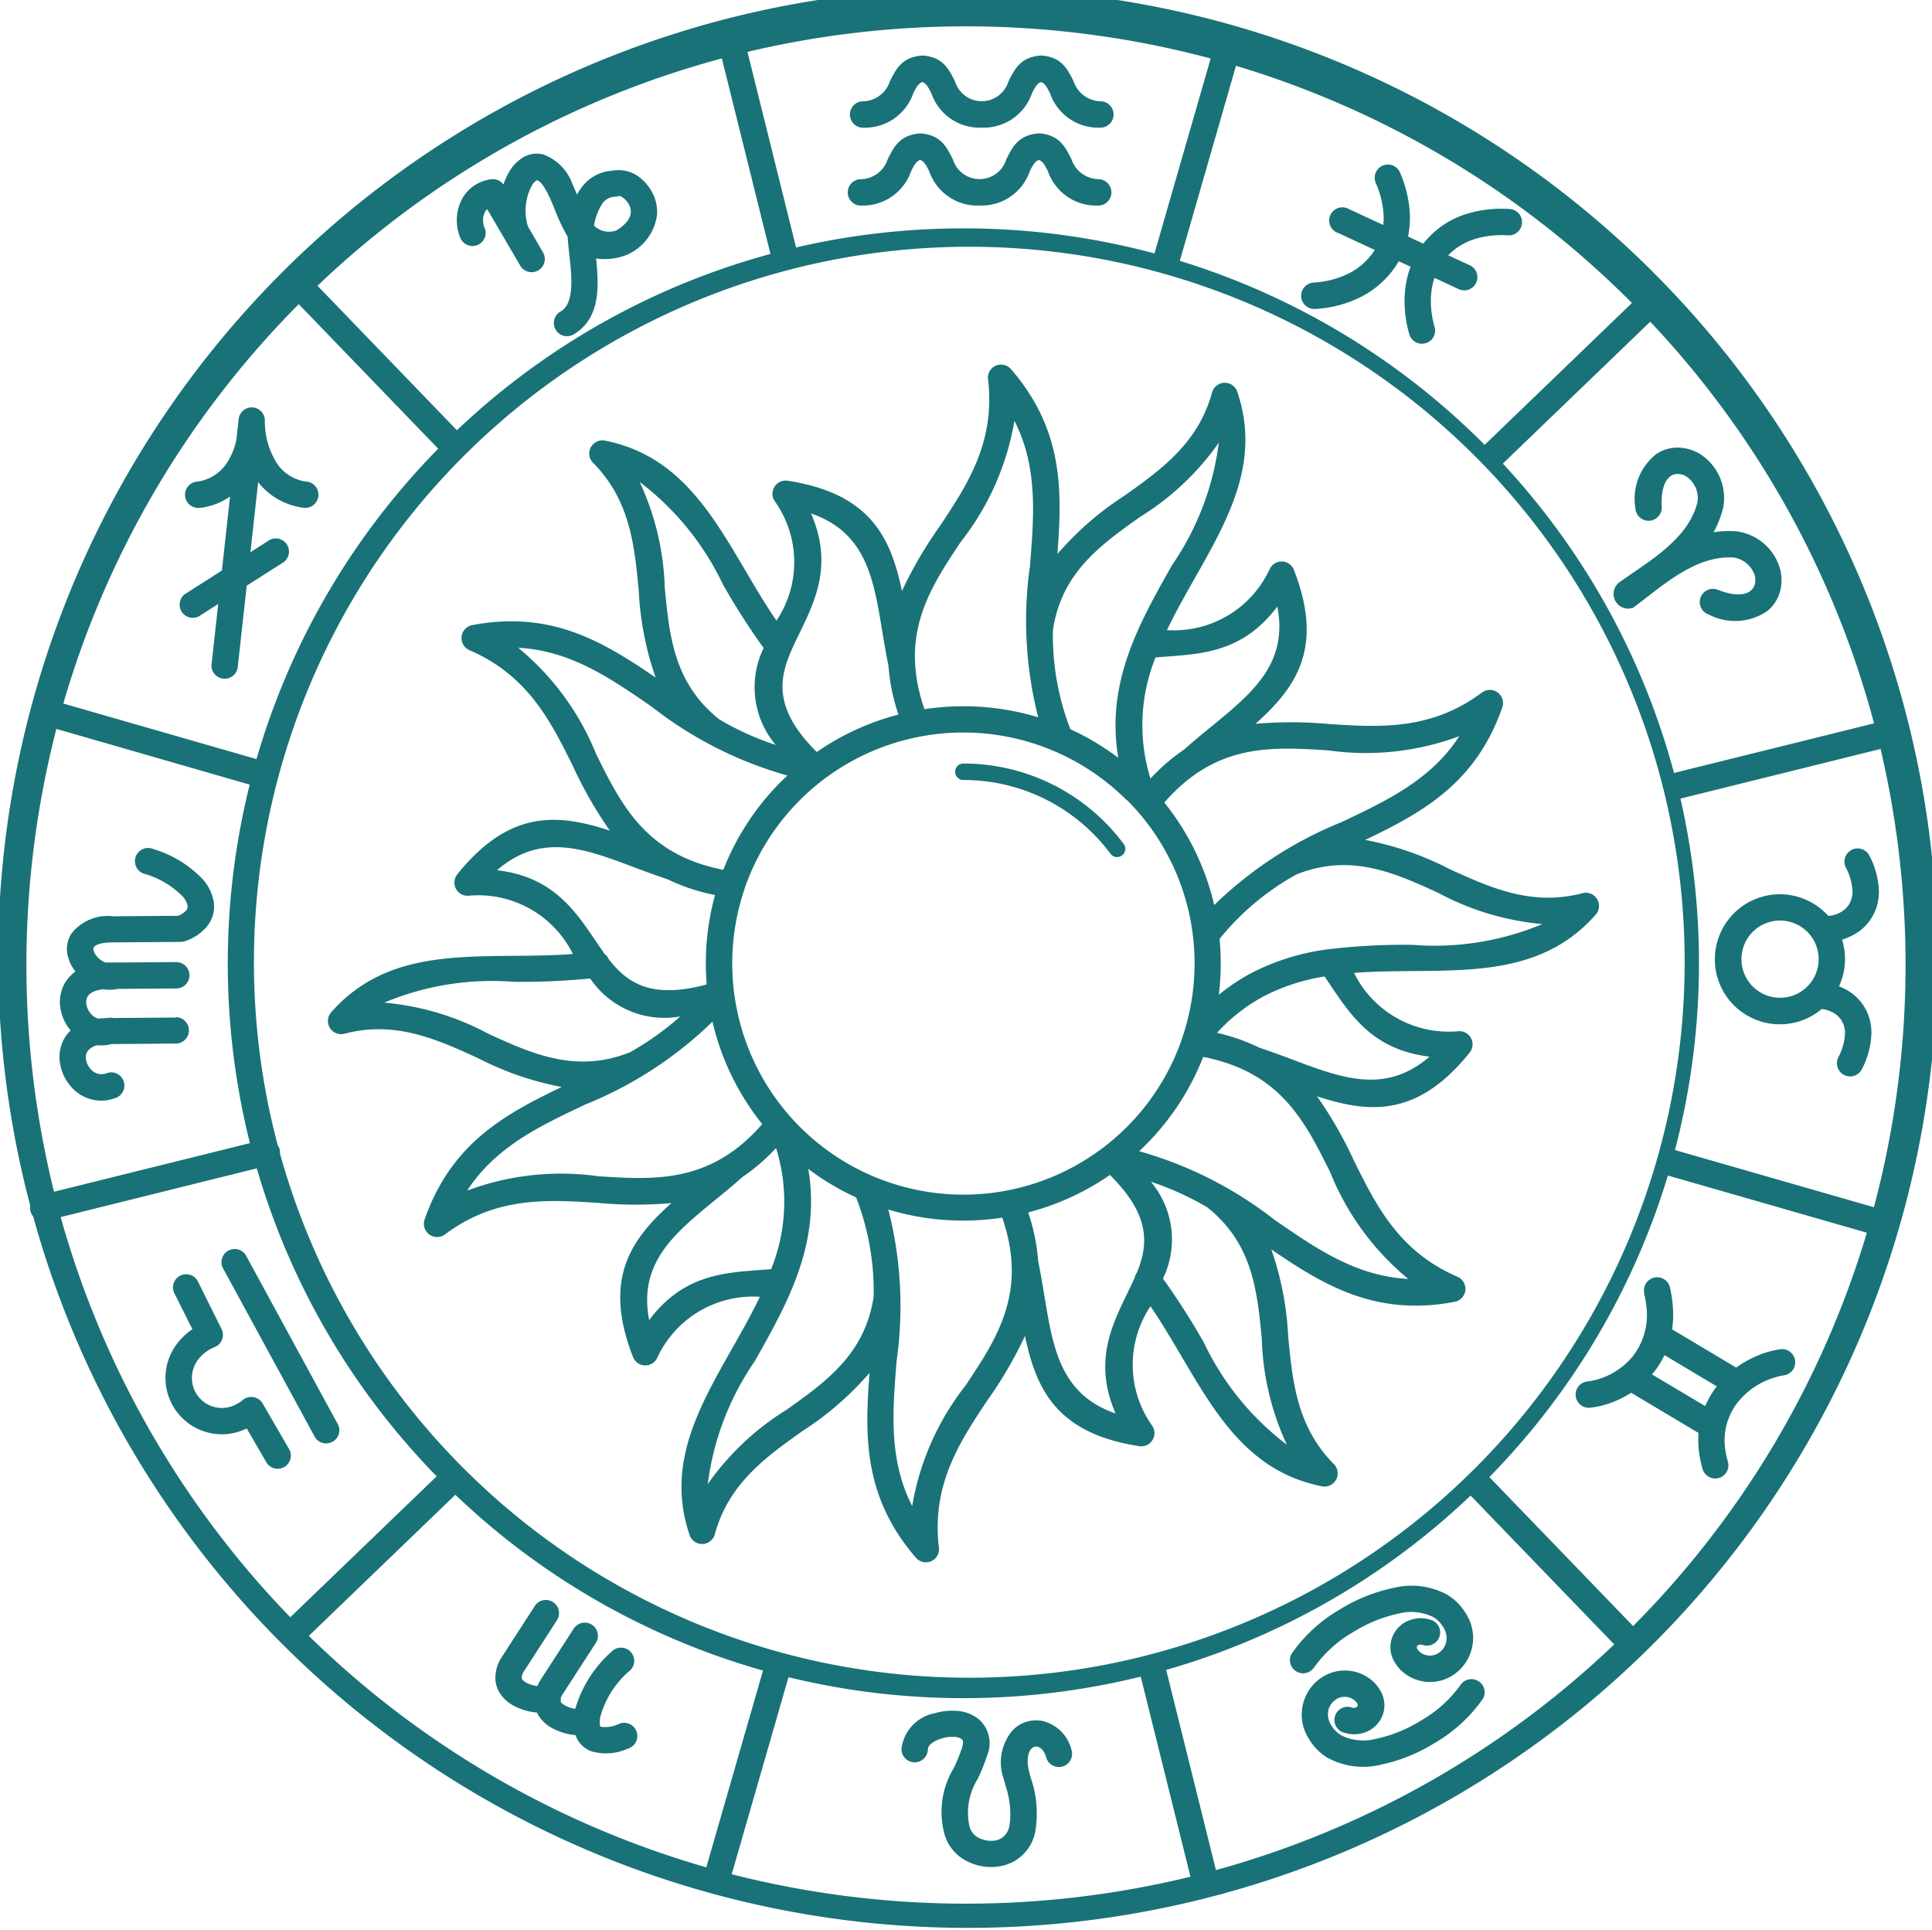 <svg xmlns="http://www.w3.org/2000/svg" width="73.259" height="73.172" viewBox="0 0 73.259 73.172">
  <g id="Group_225" data-name="Group 225" transform="translate(-8 246)">
    <path id="Path_8" data-name="Path 8" d="M39.334,11.463a27.963,27.963,0,0,1,7.248.95l2.13-7.39a35.932,35.932,0,0,0-17.564-.251l1.843,7.415a28.015,28.015,0,0,1,6.345-.724Zm0,20.913a.312.312,0,1,1,0-.624,7.578,7.578,0,0,1,6.092,3.066.312.312,0,0,1-.5.371,6.944,6.944,0,0,0-5.591-2.813ZM9.469,41.369a.5.5,0,1,1,0,1l-2.44.019a1.488,1.488,0,0,1-.513.044A.586.586,0,0,0,6.1,42.7a.459.459,0,0,0-.03.292.724.724,0,0,0,.163.333.534.534,0,0,0,.59.177.5.5,0,1,1,.32.944,1.5,1.5,0,0,1-1.672-.477,1.737,1.737,0,0,1-.381-.8A1.445,1.445,0,0,1,5.2,42.26a1.343,1.343,0,0,1,.285-.387l0,0a1.737,1.737,0,0,1-.381-.8,1.445,1.445,0,0,1,.116-.913,1.388,1.388,0,0,1,.444-.52,1.549,1.549,0,0,1-.29-.6,1.1,1.1,0,0,1,.126-.823,1.746,1.746,0,0,1,1.6-.673l2.456-.019a.757.757,0,0,0,.32-.216.221.221,0,0,0,.041-.172.749.749,0,0,0-.19-.351A3.3,3.3,0,0,0,8.3,35.939a.5.5,0,1,1,.32-.944,4.277,4.277,0,0,1,1.862,1.134,1.718,1.718,0,0,1,.425.854,1.188,1.188,0,0,1-.233.918,1.789,1.789,0,0,1-.855.585.486.486,0,0,1-.166.029l-2.547.019c-.461,0-.683.085-.749.194a.144.144,0,0,0-.005.1.566.566,0,0,0,.13.239.782.782,0,0,0,.323.229c.044,0,.09,0,.135,0h.219a.507.507,0,0,1,.115,0l2.215-.016a.5.5,0,1,1,0,1l-2.22.016a1.4,1.4,0,0,1-.543.014c-.349.036-.539.156-.613.3a.459.459,0,0,0-.03.292.725.725,0,0,0,.163.333.578.578,0,0,0,.291.19,3.222,3.222,0,0,1,.341-.025.5.5,0,0,1,.226,0l2.362-.017ZM9.4,51.8a.5.5,0,0,1,.894-.441l.913,1.835a.5.5,0,0,1-.226.667.318.318,0,0,1-.048.02,1.485,1.485,0,0,0-.631.49,1.151,1.151,0,0,0-.22.678,1.135,1.135,0,0,0,1.137,1.135,1.12,1.12,0,0,0,.4-.072,1.441,1.441,0,0,0,.4-.235.5.5,0,0,1,.7.072.755.755,0,0,1,.045.065h0l1.019,1.757a.5.5,0,0,1-.863.5l-.759-1.309c-.063.03-.126.057-.19.082a2.136,2.136,0,0,1-2.891-2,2.139,2.139,0,0,1,.411-1.259A2.423,2.423,0,0,1,10.1,53.2L9.4,51.8Zm1.846-.94a.5.5,0,0,1,.875-.477l3.508,6.443a.5.5,0,0,1-.875.477Zm12.821,16.33c0,.005,0,.01,0,.015a.586.586,0,0,1,0,.115.142.142,0,0,0,.013.024.373.373,0,0,0,.108.095,1.147,1.147,0,0,0,.431.152A4.643,4.643,0,0,1,26,65.418a.5.5,0,1,1,.653.754,3.513,3.513,0,0,0-1.078,1.7,1.15,1.15,0,0,0-.03.207.4.4,0,0,1,0,.055.432.432,0,0,0,.015.1c.006.02.014.032.023.036a1.163,1.163,0,0,0,.693-.109.5.5,0,1,1,.336.94,2.011,2.011,0,0,1-1.384.1.993.993,0,0,1-.6-.613,2.262,2.262,0,0,1-.975-.317,1.4,1.4,0,0,1-.389-.368,1.18,1.18,0,0,1-.1-.172,2.24,2.24,0,0,1-.984-.318,1.4,1.4,0,0,1-.389-.368,1.11,1.11,0,0,1-.2-.55,1.438,1.438,0,0,1,.263-.9l1.243-1.923a.5.5,0,0,1,.84.54l-1.243,1.923a.5.5,0,0,0-.106.282.118.118,0,0,0,.023.061.373.373,0,0,0,.108.095,1.146,1.146,0,0,0,.461.156,1.926,1.926,0,0,1,.149-.275l1.243-1.923a.5.5,0,0,1,.84.54L24.165,67a.787.787,0,0,0-.1.191Zm13.921,1.941a.5.5,0,0,1-1-.024,1.565,1.565,0,0,1,1.259-1.349,2.347,2.347,0,0,1,.843-.089,1.474,1.474,0,0,1,.818.308,1.206,1.206,0,0,1,.324,1.393,7.473,7.473,0,0,1-.353.878,2.433,2.433,0,0,0-.328,1.732.5.5,0,0,1,.014.059h0a.669.669,0,0,0,.418.472,1.011,1.011,0,0,0,.414.085.76.76,0,0,0,.365-.09.7.7,0,0,0,.329-.568.441.441,0,0,1,.01-.059,3.341,3.341,0,0,0-.176-1.4c0-.014-.009-.031-.058-.22a1.873,1.873,0,0,1,.345-1.865,1.232,1.232,0,0,1,1.155-.335A1.492,1.492,0,0,1,43.447,69.2a.5.5,0,0,1-.965.255c-.068-.257-.2-.4-.333-.426a.24.24,0,0,0-.229.069c-.141.141-.205.44-.084.909.011.044.023.082.058.212a4.051,4.051,0,0,1,.193,1.832,1.652,1.652,0,0,1-.835,1.323,1.779,1.779,0,0,1-.839.215,2,2,0,0,1-.824-.167,1.656,1.656,0,0,1-1-1.2,3.212,3.212,0,0,1,.383-2.388,6.919,6.919,0,0,0,.31-.762c.058-.185.045-.288-.008-.331a.5.5,0,0,0-.266-.086,1.31,1.31,0,0,0-.479.054c-.288.084-.535.239-.54.416Zm15.8-.631a.5.5,0,1,1,.285-.957.2.2,0,0,0,.08.01.2.2,0,0,0,.068-.015l.012-.006a.1.1,0,0,0,.05-.052.084.084,0,0,0,0-.06l0-.01a.49.49,0,0,0-.123-.146.582.582,0,0,0-.188-.1.59.59,0,0,0-.49.059.675.675,0,0,0-.179.159.685.685,0,0,0-.115.215.748.748,0,0,0,.1.621,1.1,1.1,0,0,0,.359.368,1.859,1.859,0,0,0,1.318.145,5.285,5.285,0,0,0,1.716-.692,4.734,4.734,0,0,0,1.517-1.371.5.5,0,0,1,.844.531,5.757,5.757,0,0,1-1.844,1.692,6.322,6.322,0,0,1-2.048.821,2.815,2.815,0,0,1-2.033-.281,2.094,2.094,0,0,1-.679-.7,1.692,1.692,0,0,1,.09-1.968,1.676,1.676,0,0,1,.445-.393,1.589,1.589,0,0,1,1.823.12,1.473,1.473,0,0,1,.373.451.873.873,0,0,1,.04.084,1.064,1.064,0,0,1,.028.791,1.1,1.1,0,0,1-.519.6q-.039.021-.086.041a1.2,1.2,0,0,1-.828.047Zm3.242-4.291a.5.5,0,1,1-.285.957.2.2,0,0,0-.08-.01.2.2,0,0,0-.068.015l-.013.006a.1.1,0,0,0-.05.052.084.084,0,0,0,0,.06l0,.01a.49.49,0,0,0,.123.146.582.582,0,0,0,.188.1.59.59,0,0,0,.49-.059.675.675,0,0,0,.179-.159.685.685,0,0,0,.115-.215.748.748,0,0,0-.1-.621,1.1,1.1,0,0,0-.359-.368,1.859,1.859,0,0,0-1.318-.145,5.285,5.285,0,0,0-1.716.692,4.734,4.734,0,0,0-1.517,1.371.5.5,0,0,1-.844-.531,5.757,5.757,0,0,1,1.844-1.692A6.322,6.322,0,0,1,55.678,63a2.815,2.815,0,0,1,2.033.281,2.094,2.094,0,0,1,.679.7,1.692,1.692,0,0,1-.09,1.968,1.676,1.676,0,0,1-.445.393,1.589,1.589,0,0,1-1.823-.12,1.473,1.473,0,0,1-.373-.451.872.872,0,0,1-.04-.084,1.064,1.064,0,0,1-.028-.791,1.1,1.1,0,0,1,.519-.6q.039-.021.086-.041a1.2,1.2,0,0,1,.828-.047ZM65.15,51.823a.5.5,0,0,1,.973-.227,4.891,4.891,0,0,1,.1.595,4,4,0,0,1-.013,1.013l2.43,1.45a3.913,3.913,0,0,1,1.183-.588,3.594,3.594,0,0,1,.441-.1.5.5,0,1,1,.168.984,2.763,2.763,0,0,0-.324.076,2.811,2.811,0,0,0-1.461,1.012,2.348,2.348,0,0,0-.405,1.827,3.024,3.024,0,0,0,.086.366.5.5,0,0,1-.958.285,4.209,4.209,0,0,1-.114-.483,3.6,3.6,0,0,1-.044-.9l-2.557-1.526a3.726,3.726,0,0,1-1.155.5h0a3.433,3.433,0,0,1-.4.067A.5.5,0,1,1,63,55.179a2.075,2.075,0,0,0,.27-.049h0a2.682,2.682,0,0,0,1.429-.882,2.536,2.536,0,0,0,.529-1.953,3.911,3.911,0,0,0-.084-.473Zm.768,2.364a3.375,3.375,0,0,1-.444.694l-.027.032,2.018,1.2a3.31,3.31,0,0,1,.381-.671c.019-.025.038-.051.058-.076l-1.984-1.185ZM72.541,40.2c.055.021.11.045.164.071a1.838,1.838,0,0,1,1.059,1.762,3.148,3.148,0,0,1-.354,1.3.5.5,0,0,1-.9-.437,2.17,2.17,0,0,0,.253-.882.9.9,0,0,0-.138-.533.892.892,0,0,0-.363-.312,1.165,1.165,0,0,0-.378-.11,2.465,2.465,0,1,1,.154-3.628c.033.032.064.066.1.1a1.127,1.127,0,0,0,.409-.114.892.892,0,0,0,.363-.312.914.914,0,0,0,.138-.533,2.175,2.175,0,0,0-.253-.882.5.5,0,0,1,.9-.437,3.138,3.138,0,0,1,.354,1.3A1.838,1.838,0,0,1,72.985,38.3a2.125,2.125,0,0,1-.33.129,2.471,2.471,0,0,1-.114,1.764Zm-1.205-2.067a1.464,1.464,0,1,0,.43,1.037A1.466,1.466,0,0,0,71.336,38.132ZM64.742,25.843a.556.556,0,0,1-.539-.958c.18-.127.341-.239.506-.352,1.027-.7,2.17-1.485,2.465-2.7a1,1,0,0,0-.409-.953.656.656,0,0,0-.32-.107.476.476,0,0,0-.274.07c-.229.146-.39.516-.354,1.179a.5.5,0,0,1-1,.051,2.154,2.154,0,0,1,.815-2.07,1.454,1.454,0,0,1,.848-.226,1.644,1.644,0,0,1,.817.26,1.976,1.976,0,0,1,.867,1.9.42.42,0,0,1-.013.087,3.7,3.7,0,0,1-.369.959,3.635,3.635,0,0,1,.884-.032.551.551,0,0,1,.093.016,1.978,1.978,0,0,1,1.543,1.406,1.644,1.644,0,0,1,0,.853,1.452,1.452,0,0,1-.475.739,2.159,2.159,0,0,1-2.223.141.5.5,0,1,1,.356-.933c.62.237,1.023.2,1.232.024a.466.466,0,0,0,.151-.236.661.661,0,0,0,0-.338,1,1,0,0,0-.782-.679c-1.249-.09-2.345.757-3.327,1.517-.19.146-.376.291-.489.375ZM53.53,11.633a.5.5,0,1,1,.419-.905l1.308.607a2.665,2.665,0,0,0,.009-.437,3.52,3.52,0,0,0-.3-1.173.5.5,0,0,1,.918-.395,4.536,4.536,0,0,1,.376,1.509,3.517,3.517,0,0,1-.064.933l.58.27A3.327,3.327,0,0,1,58.5,10.89a4.5,4.5,0,0,1,1.544-.161.5.5,0,1,1-.054,1,3.536,3.536,0,0,0-1.208.122,2.391,2.391,0,0,0-1.063.632l.783.363a.5.5,0,1,1-.419.905L57.2,13.34a2.681,2.681,0,0,0-.134.709,3.455,3.455,0,0,0,.146,1.182.5.5,0,0,1-.957.281,4.482,4.482,0,0,1-.185-1.517,3.682,3.682,0,0,1,.221-1.077l-.448-.209c-.031.056-.065.111-.1.165a3.506,3.506,0,0,1-1.576,1.3,4.455,4.455,0,0,1-1.494.345.5.5,0,1,1-.059-1,3.48,3.48,0,0,0,1.158-.267,2.506,2.506,0,0,0,1.134-.927c.01-.015.019-.029.028-.044l-1.408-.654ZM10.433,22.05a.5.5,0,1,1-.133-.987,1.6,1.6,0,0,0,1.088-.678,2.461,2.461,0,0,0,.384-.937l.083-.753h0a.483.483,0,0,1,.063-.194l.011-.019a.5.5,0,0,1,.156-.156l.019-.011a.5.5,0,0,1,.493,0l.019.011a.5.5,0,0,1,.156.156l.011.019a.5.5,0,0,1,.065.23,2.98,2.98,0,0,0,.465,1.652,1.591,1.591,0,0,0,1.088.678.5.5,0,1,1-.133.987,2.589,2.589,0,0,1-1.674-.962L12.3,23.741l.653-.416a.5.5,0,1,1,.535.839l-1.328.846-.343,3.109a.5.5,0,0,1-.993-.1l.255-2.314-.653.416a.5.5,0,1,1-.535-.839l1.328-.846.309-2.805a2.577,2.577,0,0,1-1.1.426Zm10.754-10.6a.5.5,0,0,1-.918.395,1.741,1.741,0,0,1,.006-1.394,1.443,1.443,0,0,1,.749-.739,1.572,1.572,0,0,1,.39-.11.5.5,0,0,1,.481.2,2.447,2.447,0,0,1,.205-.462,1.546,1.546,0,0,1,.505-.545,1.008,1.008,0,0,1,.8-.134A1.851,1.851,0,0,1,24.52,9.808c.055.116.109.244.164.375a2.037,2.037,0,0,1,.181-.281,1.559,1.559,0,0,1,1.162-.626,1.3,1.3,0,0,1,1.147.356,1.727,1.727,0,0,1,.409.565,1.552,1.552,0,0,1,.136.746,1.916,1.916,0,0,1-1.072,1.489h0a.5.5,0,0,1-.1.044,2.264,2.264,0,0,1-1.139.129c.11,1.057.161,2.237-.8,2.845a.5.5,0,1,1-.531-.843c.516-.325.408-1.321.315-2.157-.026-.235-.05-.46-.063-.671a7.285,7.285,0,0,1-.5-1.062c-.066-.162-.133-.322-.208-.48-.184-.39-.335-.567-.45-.595a.069.069,0,0,0-.034.012.57.57,0,0,0-.173.2,2.03,2.03,0,0,0-.141,1.534L23.41,12.4a.5.5,0,0,1-.864.5l-1.268-2.167a.508.508,0,0,0-.1.14.73.73,0,0,0-.048.4.812.812,0,0,0,.051.181Zm4.143-.089a.813.813,0,0,0,.854.177c.374-.232.524-.468.539-.673a.543.543,0,0,0-.05-.269.716.716,0,0,0-.17-.232c-.1-.089-.189-.142-.231-.127a.5.5,0,0,1-.133.025h0a.616.616,0,0,0-.483.244,2.083,2.083,0,0,0-.315.792C25.336,11.322,25.333,11.343,25.329,11.366ZM35.563,7.647a.5.5,0,1,1-.059-1,1.094,1.094,0,0,0,1.04-.749c.239-.48.455-.912,1.189-.984a.576.576,0,0,1,.114,0c.722.077.935.507,1.173.983a1.059,1.059,0,0,0,2.023,0c.239-.48.455-.912,1.189-.984a.576.576,0,0,1,.114,0c.722.077.935.507,1.173.983a1.1,1.1,0,0,0,1.04.749.5.5,0,1,1-.059,1,1.933,1.933,0,0,1-1.877-1.3c-.1-.2-.191-.382-.344-.428-.153.046-.244.227-.344.428a1.933,1.933,0,0,1-1.866,1.3.649.649,0,0,1-.07,0,1.933,1.933,0,0,1-1.877-1.3c-.1-.2-.191-.382-.344-.428-.153.046-.244.227-.344.428a1.933,1.933,0,0,1-1.877,1.3ZM35.481,10.6a.5.5,0,1,1-.059-1,1.094,1.094,0,0,0,1.04-.749c.239-.48.455-.912,1.189-.984a.577.577,0,0,1,.114,0c.722.077.935.507,1.173.983a1.059,1.059,0,0,0,2.023,0c.239-.48.455-.912,1.189-.984a.577.577,0,0,1,.114,0c.722.077.935.507,1.173.983a1.1,1.1,0,0,0,1.04.749.5.5,0,1,1-.059,1,1.933,1.933,0,0,1-1.877-1.3c-.1-.2-.191-.382-.344-.428-.153.046-.244.227-.344.428a1.933,1.933,0,0,1-1.866,1.3.649.649,0,0,1-.07,0,1.933,1.933,0,0,1-1.877-1.3c-.1-.2-.191-.382-.344-.428-.153.046-.244.227-.344.428a1.933,1.933,0,0,1-1.877,1.3Zm29.9,4.4-5.59,5.381a27.792,27.792,0,0,1,6.491,11.729l7.585-1.881a35.505,35.505,0,0,0-8.488-15.229ZM59.1,19.671l5.586-5.378-.063-.064A35.613,35.613,0,0,0,49.672,5.3l-2.13,7.394a27.881,27.881,0,0,1,11.517,6.934ZM74.114,31.2l-7.588,1.882a28.035,28.035,0,0,1-.208,13.324l7.544,2.168A35.811,35.811,0,0,0,74.114,31.2ZM73.593,49.54l-7.544-2.168a27.837,27.837,0,0,1-6.77,11.434l.023.022,5.428,5.625a35.562,35.562,0,0,0,8.864-14.913ZM64.017,65.151l-5.436-5.632-.012-.014a27.849,27.849,0,0,1-11.544,6.61l1.887,7.59a35.577,35.577,0,0,0,15.1-8.554ZM47.946,73.956l-1.886-7.585a28.132,28.132,0,0,1-13.357.022l-2.152,7.469a35.946,35.946,0,0,0,17.394.094ZM29.587,73.6l2.15-7.46a27.866,27.866,0,0,1-11.665-6.664l-5.557,5.349A35.61,35.61,0,0,0,29.586,73.6ZM13.812,64.119l5.551-5.343A27.824,27.824,0,0,1,12.542,47.1L5.106,48.948A35.541,35.541,0,0,0,13.813,64.12Zm-9.753-15.2a.48.48,0,0,1-.1-.2.5.5,0,0,1-.008-.206,36.766,36.766,0,1,1,.108.4Zm.793-.932,7.43-1.843a28.046,28.046,0,0,1-.009-13.592L4.943,30.44a35.816,35.816,0,0,0-.091,17.542Zm8.481-1.774a.5.5,0,0,1,.075.166.489.489,0,0,1,.013.159,27.126,27.126,0,1,0-.088-.325ZM5.206,29.478l7.325,2.106a27.835,27.835,0,0,1,6.89-11.768l-5.288-5.479A35.543,35.543,0,0,0,5.206,29.478Zm9.638-15.839,5.287,5.478a27.84,27.84,0,0,1,11.889-6.684L30.177,5.02A35.608,35.608,0,0,0,14.844,13.639ZM49.024,40.52a7.294,7.294,0,0,1,1.318-.869,8.809,8.809,0,0,1,2.835-.858,24.382,24.382,0,0,1,3.187-.167,10.576,10.576,0,0,0,4.927-.788,10.242,10.242,0,0,1-3.953-1.184c-1.669-.762-3.315-1.511-5.366-.7A9.876,9.876,0,0,0,49.05,38.4q.043.457.044.925a9.892,9.892,0,0,1-.073,1.194Zm-.179-3.4a14.885,14.885,0,0,1,4.817-3.141c1.748-.827,3.406-1.612,4.479-3.264a10.17,10.17,0,0,1-4.978.538c-2.158-.137-4.248-.27-6.208,1.978a9.729,9.729,0,0,1,1.892,3.888ZM46.43,32.323a7.315,7.315,0,0,1,1.274-1.1c.336-.3.7-.6,1.054-.888,1.537-1.26,2.9-2.376,2.482-4.537-1.257,1.687-2.771,1.795-4.2,1.9-.141.01-.281.02-.418.031A6.829,6.829,0,0,0,46.43,32.323Zm.629-5.629a4,4,0,0,0,3.9-2.332h0a.491.491,0,0,1,.264-.236.5.5,0,0,1,.645.285c1.143,2.933.106,4.443-1.457,5.836a15.6,15.6,0,0,1,2.816.01c1.9.12,3.844.244,5.776-1.2h0a.5.5,0,0,1,.769.563c-1,2.866-3,3.978-5.2,5.028a11.7,11.7,0,0,1,3.185,1.1c1.554.708,3.13,1.428,5.059.918h0a.5.5,0,0,1,.5.811c-1.843,2.1-4.333,2.123-6.942,2.144-.738.006-1.484.012-2.225.07A4,4,0,0,0,58.115,41.9a.5.5,0,0,1,.42.809c-1.972,2.454-3.8,2.313-5.79,1.659a15.467,15.467,0,0,1,1.4,2.442c.843,1.7,1.709,3.446,3.926,4.4a.5.5,0,0,1-.1.949c-2.984.568-4.951-.612-6.96-1.987a11.673,11.673,0,0,1,.641,3.306c.161,1.691.326,3.406,1.713,4.816a.5.5,0,0,1-.431.861c-2.745-.543-4.008-2.688-5.332-4.935-.375-.636-.754-1.28-1.173-1.891a3.99,3.99,0,0,0,.06,4.522.493.493,0,0,1,.086.362.5.5,0,0,1-.569.42c-3.115-.478-3.908-2.131-4.335-4.18a15.639,15.639,0,0,1-1.416,2.429c-1.053,1.58-2.133,3.2-1.848,5.6h0a.494.494,0,0,1-.169.435.5.5,0,0,1-.7-.051c-1.987-2.3-1.948-4.589-1.761-7.013a11.724,11.724,0,0,1-2.543,2.206c-1.392.989-2.8,1.993-3.325,3.917h0a.5.5,0,0,1-.954.03c-.9-2.644.326-4.808,1.612-7.078.363-.639.732-1.289,1.05-1.958a4,4,0,0,0-3.9,2.332h0a.491.491,0,0,1-.264.236.5.5,0,0,1-.645-.285c-1.143-2.933-.106-4.443,1.457-5.836a15.6,15.6,0,0,1-2.816-.01c-1.9-.12-3.844-.244-5.776,1.2h0a.5.5,0,0,1-.769-.563c1-2.866,3-3.978,5.2-5.028a11.7,11.7,0,0,1-3.185-1.1c-1.554-.708-3.13-1.428-5.059-.918h0a.5.5,0,0,1-.5-.811c1.843-2.1,4.333-2.123,6.942-2.144.738-.006,1.484-.012,2.225-.07a4,4,0,0,0-3.965-2.208.5.5,0,0,1-.42-.809c1.972-2.454,3.8-2.313,5.79-1.659a15.466,15.466,0,0,1-1.4-2.442c-.843-1.7-1.709-3.446-3.926-4.4a.5.5,0,0,1,.1-.949c2.984-.568,4.951.612,6.96,1.987a11.673,11.673,0,0,1-.641-3.306c-.161-1.691-.326-3.406-1.713-4.816a.5.5,0,0,1,.431-.861c2.745.543,4.008,2.688,5.332,4.935.374.636.754,1.28,1.173,1.89a3.99,3.99,0,0,0-.06-4.522.493.493,0,0,1-.086-.362.5.5,0,0,1,.569-.42c3.115.478,3.908,2.131,4.335,4.18a15.638,15.638,0,0,1,1.416-2.429c1.053-1.58,2.133-3.2,1.848-5.6h0a.494.494,0,0,1,.169-.435.5.5,0,0,1,.7.051c1.987,2.3,1.948,4.589,1.761,7.013A11.724,11.724,0,0,1,45.44,21.6c1.392-.989,2.8-1.993,3.325-3.917h0a.5.5,0,0,1,.954-.03c.9,2.644-.326,4.809-1.612,7.078-.363.639-.73,1.289-1.05,1.958Zm5.972,13.132a7.573,7.573,0,0,0-2.231.712,6.57,6.57,0,0,0-1.847,1.425,7.25,7.25,0,0,1,1.6.56c.449.149.872.307,1.285.462,1.859.7,3.507,1.318,5.174-.121-2.092-.244-2.942-1.5-3.746-2.688C53.189,40.057,53.109,39.939,53.031,39.826Zm-7.2,11.424a.5.5,0,0,1,.086-.2c.431-1.063.523-2.162-1.025-3.7a9.732,9.732,0,0,1-3.1,1.421,7.43,7.43,0,0,1,.38,1.855c.094.451.169.908.243,1.355.324,1.957.61,3.691,2.691,4.413-.834-1.93-.17-3.292.458-4.582.091-.187.181-.373.264-.56Zm1.075.034a26.983,26.983,0,0,1,1.552,2.428A10.529,10.529,0,0,0,51.6,57.577a10.225,10.225,0,0,1-.949-4.01c-.175-1.825-.348-3.623-2.071-4.991a10.924,10.924,0,0,0-2.136-.967,3.393,3.393,0,0,1,.458,3.673ZM46,46.45a14.868,14.868,0,0,1,5.132,2.6c1.592,1.1,3.1,2.141,5.072,2.242a10.128,10.128,0,0,1-2.957-4.038c-.959-1.933-1.888-3.806-4.818-4.379a9.767,9.767,0,0,1-2.195,3.351C46.161,46.3,46.082,46.376,46,46.45Zm-12.547.667c.489,2.848-.8,5.12-2.032,7.3a10.549,10.549,0,0,0-1.779,4.652,10.219,10.219,0,0,1,3-2.824c1.494-1.063,2.967-2.111,3.291-4.285a9.87,9.87,0,0,0-.663-3.756,9.752,9.752,0,0,1-1.818-1.084Zm3.037,1.545a14.8,14.8,0,0,1,.314,5.734c-.156,1.926-.305,3.754.59,5.508A10.118,10.118,0,0,1,39.42,55.33c1.2-1.8,2.357-3.54,1.39-6.36a9.916,9.916,0,0,1-1.477.111A9.738,9.738,0,0,1,36.493,48.662Zm-4.447,2.267a6.821,6.821,0,0,0,.189-4.6,7.285,7.285,0,0,1-1.275,1.1c-.336.3-.7.6-1.054.888-1.537,1.26-2.9,2.376-2.482,4.537,1.257-1.687,2.771-1.795,4.2-1.9.141-.01.281-.02.418-.031Zm-6.3-11.949a.51.51,0,0,1,.146.194c.705.9,1.612,1.522,3.713.954q-.032-.4-.033-.8a9.731,9.731,0,0,1,.349-2.59,7.465,7.465,0,0,1-1.808-.6c-.449-.149-.872-.307-1.285-.462-1.859-.7-3.508-1.318-5.174.121,2.092.244,2.942,1.5,3.746,2.688.115.17.229.337.346.5Zm-.561.922a26.851,26.851,0,0,1-2.88.127,10.576,10.576,0,0,0-4.927.788A10.242,10.242,0,0,1,21.327,42c1.669.762,3.315,1.511,5.366.7A10.982,10.982,0,0,0,28.6,41.341,3.4,3.4,0,0,1,25.182,39.9Zm4.64,1.636A14.885,14.885,0,0,1,25,44.679c-1.748.827-3.406,1.612-4.479,3.264A10.17,10.17,0,0,1,25.5,47.4c2.158.137,4.248.27,6.208-1.978A9.719,9.719,0,0,1,29.821,41.538Zm1.939-14.164a26.807,26.807,0,0,1-1.552-2.428,10.529,10.529,0,0,0-3.146-3.866,10.224,10.224,0,0,1,.949,4.01c.175,1.825.348,3.623,2.071,4.991a10.924,10.924,0,0,0,2.136.967,3.393,3.393,0,0,1-.458-3.673Zm.9,4.833a14.868,14.868,0,0,1-5.132-2.6c-1.592-1.1-3.1-2.141-5.072-2.242a10.128,10.128,0,0,1,2.957,4.038c.959,1.933,1.888,3.806,4.818,4.379a9.767,9.767,0,0,1,2.195-3.351C32.506,32.357,32.585,32.281,32.663,32.207ZM45.21,31.54c-.489-2.848.8-5.119,2.032-7.3a10.549,10.549,0,0,0,1.779-4.652,10.219,10.219,0,0,1-3,2.824c-1.494,1.063-2.967,2.111-3.291,4.285a9.87,9.87,0,0,0,.663,3.756,9.752,9.752,0,0,1,1.818,1.084ZM42.173,30a14.8,14.8,0,0,1-.314-5.734c.156-1.926.305-3.754-.589-5.508a10.118,10.118,0,0,1-2.022,4.574c-1.2,1.8-2.357,3.54-1.39,6.36a9.911,9.911,0,0,1,1.476-.111A9.738,9.738,0,0,1,42.173,30Zm-5.3-.106a7.431,7.431,0,0,1-.38-1.855c-.094-.451-.169-.908-.243-1.355-.324-1.957-.61-3.691-2.691-4.413.834,1.93.17,3.292-.458,4.582-.645,1.325-1.244,2.557.675,4.463a9.732,9.732,0,0,1,3.1-1.421Zm8.658,3.25A8.769,8.769,0,0,0,31.037,36.5l0,.009a8.765,8.765,0,0,0,16.6,5.643l0-.009a8.758,8.758,0,0,0-2.1-9.008Z" transform="translate(5.195 -248.805)" fill="#197278"/>
  </g>
</svg>
